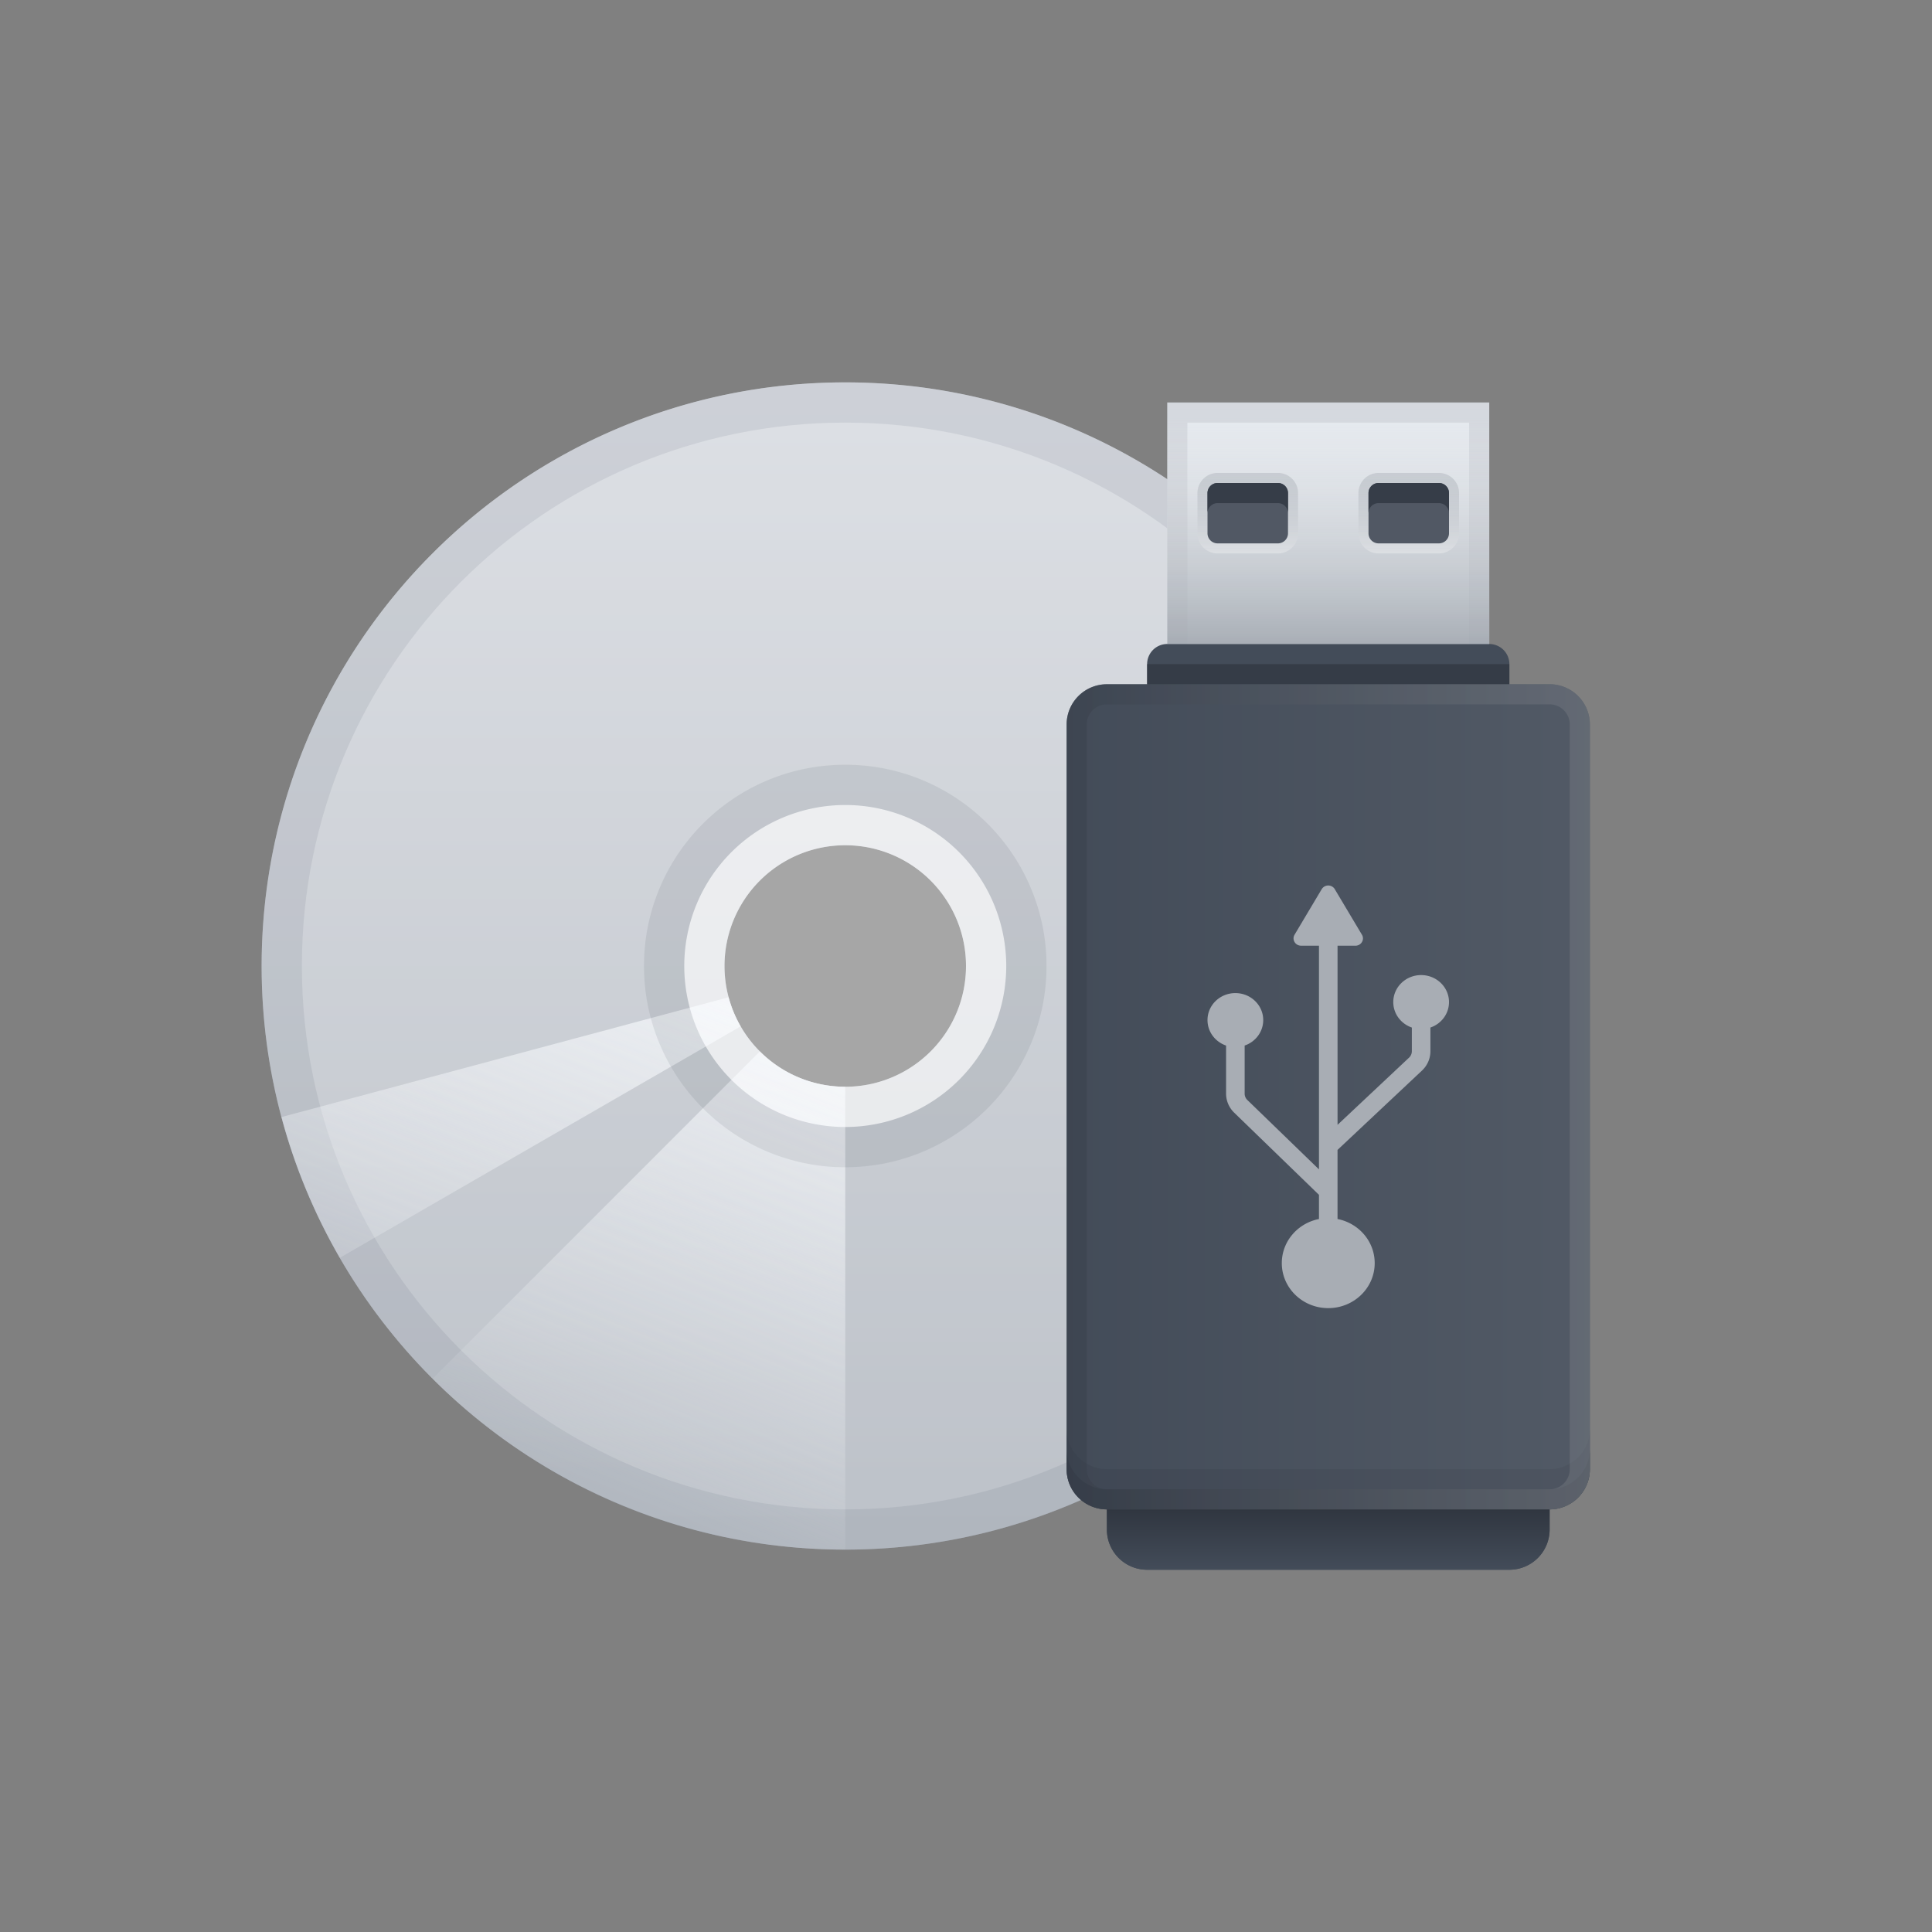 <svg xmlns="http://www.w3.org/2000/svg" fill="none" viewBox="0 0 96 96" class="acv-icon"><rect x="0" y="0" width="96" height="96" fill="#808080" stroke="none"/><path fill="url(#a)" fill-rule="evenodd" d="M42 19c-16.016 0-29 12.984-29 29s12.984 29 29 29 29-12.984 29-29-12.984-29-29-29Zm0 23a6 6 0 1 0 0 12 6 6 0 0 0 0-12Z" clip-rule="evenodd"/><circle cx="42" cy="48" r="29" fill="#fff" opacity=".3"/><path fill="#454E5B" fill-rule="evenodd" d="M42 75c14.912 0 27-12.088 27-27S56.912 21 42 21 15 33.088 15 48s12.088 27 27 27Zm0 2c16.016 0 29-12.984 29-29S58.016 19 42 19 13 31.984 13 48s12.984 29 29 29Z" clip-rule="evenodd" opacity=".1"/><path fill="#fff" fill-rule="evenodd" d="M36 48a6 6 0 1 0 12 0 6 6 0 0 0-12 0Zm6-8a8 8 0 1 0 0 16 8 8 0 0 0 0-16Z" clip-rule="evenodd" opacity=".6"/><g opacity=".8"><path fill="url(#b)" d="m36.203 49.554-22.215 5.952c.656 2.448 1.63 4.8 2.897 6.994L36.803 51a5.964 5.964 0 0 1-.6-1.446Z"/><path fill="url(#c)" d="M37.757 52.243 21.494 68.507A29 29 0 0 0 42 77V54a5.981 5.981 0 0 1-4.243-1.757Z"/></g><path fill="#363D48" fill-rule="evenodd" d="M42 40a8 8 0 1 0 0 16 8 8 0 0 0 0-16Zm-10 8c0-5.523 4.477-10 10-10s10 4.477 10 10-4.477 10-10 10-10-4.477-10-10Z" clip-rule="evenodd" opacity=".1"/><path fill="#E6EAEF" d="M58 20h16v14H58V20Z"/><path fill="url(#d)" fill-rule="evenodd" d="M73 21H59v12h14V21Zm-15-1v14h16V20H58Z" clip-rule="evenodd" opacity=".1"/><path fill="url(#e)" d="M58 20h16v12H58z" opacity=".4"/><g opacity=".3"><path fill="url(#f)" d="M60.5 23.5a1 1 0 0 0-1 1v2a1 1 0 0 0 1 1h3a1 1 0 0 0 1-1v-2a1 1 0 0 0-1-1h-3Z"/><path fill="url(#g)" d="M68.5 23.5a1 1 0 0 0-1 1v2a1 1 0 0 0 1 1h3a1 1 0 0 0 1-1v-2a1 1 0 0 0-1-1h-3Z"/></g><path fill="#515864" d="M60.5 24a.5.5 0 0 0-.5.5v2a.5.5 0 0 0 .5.5h3a.5.5 0 0 0 .5-.5v-2a.5.5 0 0 0-.5-.5h-3ZM68.5 24a.5.5 0 0 0-.5.5v2a.5.5 0 0 0 .5.5h3a.5.5 0 0 0 .5-.5v-2a.5.5 0 0 0-.5-.5h-3Z"/><path fill="#363D48" d="M60 24.5a.5.5 0 0 1 .5-.5h3a.5.5 0 0 1 .5.5v1a.5.5 0 0 0-.5-.5h-3a.5.5 0 0 0-.5.5v-1ZM68 24.5a.5.5 0 0 1 .5-.5h3a.5.5 0 0 1 .5.5v1a.5.5 0 0 0-.5-.5h-3a.5.5 0 0 0-.5.5v-1Z"/><path fill="#434C59" d="M58 32a1 1 0 0 0-1 1v1h-2a2 2 0 0 0-2 2v37a2 2 0 0 0 2 2v1a2 2 0 0 0 2 2h18a2 2 0 0 0 2-2v-1a2 2 0 0 0 2-2V36a2 2 0 0 0-2-2h-2v-1a1 1 0 0 0-1-1H58Z"/><path fill="#303640" d="M57 33h18v1H57z" opacity=".7"/><path fill="#303640" d="M53 72v1a2 2 0 0 0 2 2h22a2 2 0 0 0 2-2v-1a2 2 0 0 1-2 2H55a2 2 0 0 1-2-2Z" opacity=".6"/><path fill="#303640" d="M53 71v2a2 2 0 0 0 2 2h22a2 2 0 0 0 2-2v-2a2 2 0 0 1-2 2H55a2 2 0 0 1-2-2Z" opacity=".3"/><path fill="url(#h)" d="M55 75h22v1a2 2 0 0 1-2 2H57a2 2 0 0 1-2-2v-1Z"/><path fill="url(#i)" d="M53 36a2 2 0 0 1 2-2h22a2 2 0 0 1 2 2v37a2 2 0 0 1-2 2H55a2 2 0 0 1-2-2V36Z" opacity=".3"/><path fill="url(#j)" fill-rule="evenodd" d="M77 35H55a1 1 0 0 0-1 1v37a1 1 0 0 0 1 1h22a1 1 0 0 0 1-1V36a1 1 0 0 0-1-1Zm-22-1a2 2 0 0 0-2 2v37a2 2 0 0 0 2 2h22a2 2 0 0 0 2-2V36a2 2 0 0 0-2-2H55Z" clip-rule="evenodd" opacity=".3"/><path fill="#A8ADB4" d="M66.325 44.182a.381.381 0 0 0-.65 0l-1.349 2.264c-.144.242.036.545.325.545h.888v11.115l-3.558-3.447a.44.44 0 0 1-.135-.317v-2.39c.538-.183.923-.68.923-1.265 0-.74-.62-1.341-1.384-1.341-.765 0-1.385.6-1.385 1.341 0 .585.385 1.082.923 1.266v2.39c0 .355.146.696.406.948l4.21 4.08v1.201c-1.054.207-1.847 1.11-1.847 2.192C63.692 63.999 64.725 65 66 65s2.308-1.001 2.308-2.236c0-1.082-.793-1.985-1.847-2.192v-3.434l4.195-3.941c.27-.253.42-.6.42-.964v-1.175c.539-.184.924-.68.924-1.265 0-.741-.62-1.342-1.385-1.342-.764 0-1.384.6-1.384 1.342 0 .584.385 1.081.923 1.265v1.175a.44.44 0 0 1-.14.322l-3.552 3.337v-8.9h.887c.289 0 .47-.304.325-.546l-1.35-2.264Z"/><defs><linearGradient id="a" x1="42" x2="42" y1="20" y2="76" gradientUnits="userSpaceOnUse"><stop stop-color="#CED2D9"/><stop offset="1" stop-color="#A1A8B2"/></linearGradient><linearGradient id="b" x1="42" x2="31.044" y1="48" y2="75.018" gradientUnits="userSpaceOnUse"><stop stop-color="#FAFCFF"/><stop offset="1" stop-color="#FAFCFF" stop-opacity="0"/></linearGradient><linearGradient id="c" x1="42" x2="31.044" y1="48" y2="75.018" gradientUnits="userSpaceOnUse"><stop stop-color="#FAFCFF"/><stop offset="1" stop-color="#FAFCFF" stop-opacity="0"/></linearGradient><linearGradient id="d" x1="66" x2="66" y1="20" y2="36" gradientUnits="userSpaceOnUse"><stop stop-color="#363D48"/><stop offset="1" stop-color="#fff"/></linearGradient><linearGradient id="e" x1="66" x2="66" y1="20" y2="32" gradientUnits="userSpaceOnUse"><stop stop-color="#D9D9D9" stop-opacity="0"/><stop offset="1" stop-color="#4C5561"/></linearGradient><linearGradient id="f" x1="70" x2="70" y1="23.5" y2="27.5" gradientUnits="userSpaceOnUse"><stop stop-color="#434C59" stop-opacity=".51"/><stop offset="1" stop-color="#fff"/></linearGradient><linearGradient id="g" x1="70" x2="70" y1="23.5" y2="27.5" gradientUnits="userSpaceOnUse"><stop stop-color="#434C59" stop-opacity=".51"/><stop offset="1" stop-color="#fff"/></linearGradient><linearGradient id="h" x1="66" x2="66" y1="75" y2="78" gradientUnits="userSpaceOnUse"><stop stop-color="#303640"/><stop offset="1" stop-color="#434C59"/></linearGradient><linearGradient id="i" x1="53" x2="152.5" y1="52.5" y2="52.5" gradientUnits="userSpaceOnUse"><stop stop-color="#434C59"/><stop offset="1" stop-color="#fff"/></linearGradient><linearGradient id="j" x1="53" x2="112" y1="52" y2="52" gradientUnits="userSpaceOnUse"><stop stop-color="#303640"/><stop offset="1" stop-color="#fff"/></linearGradient></defs></svg>